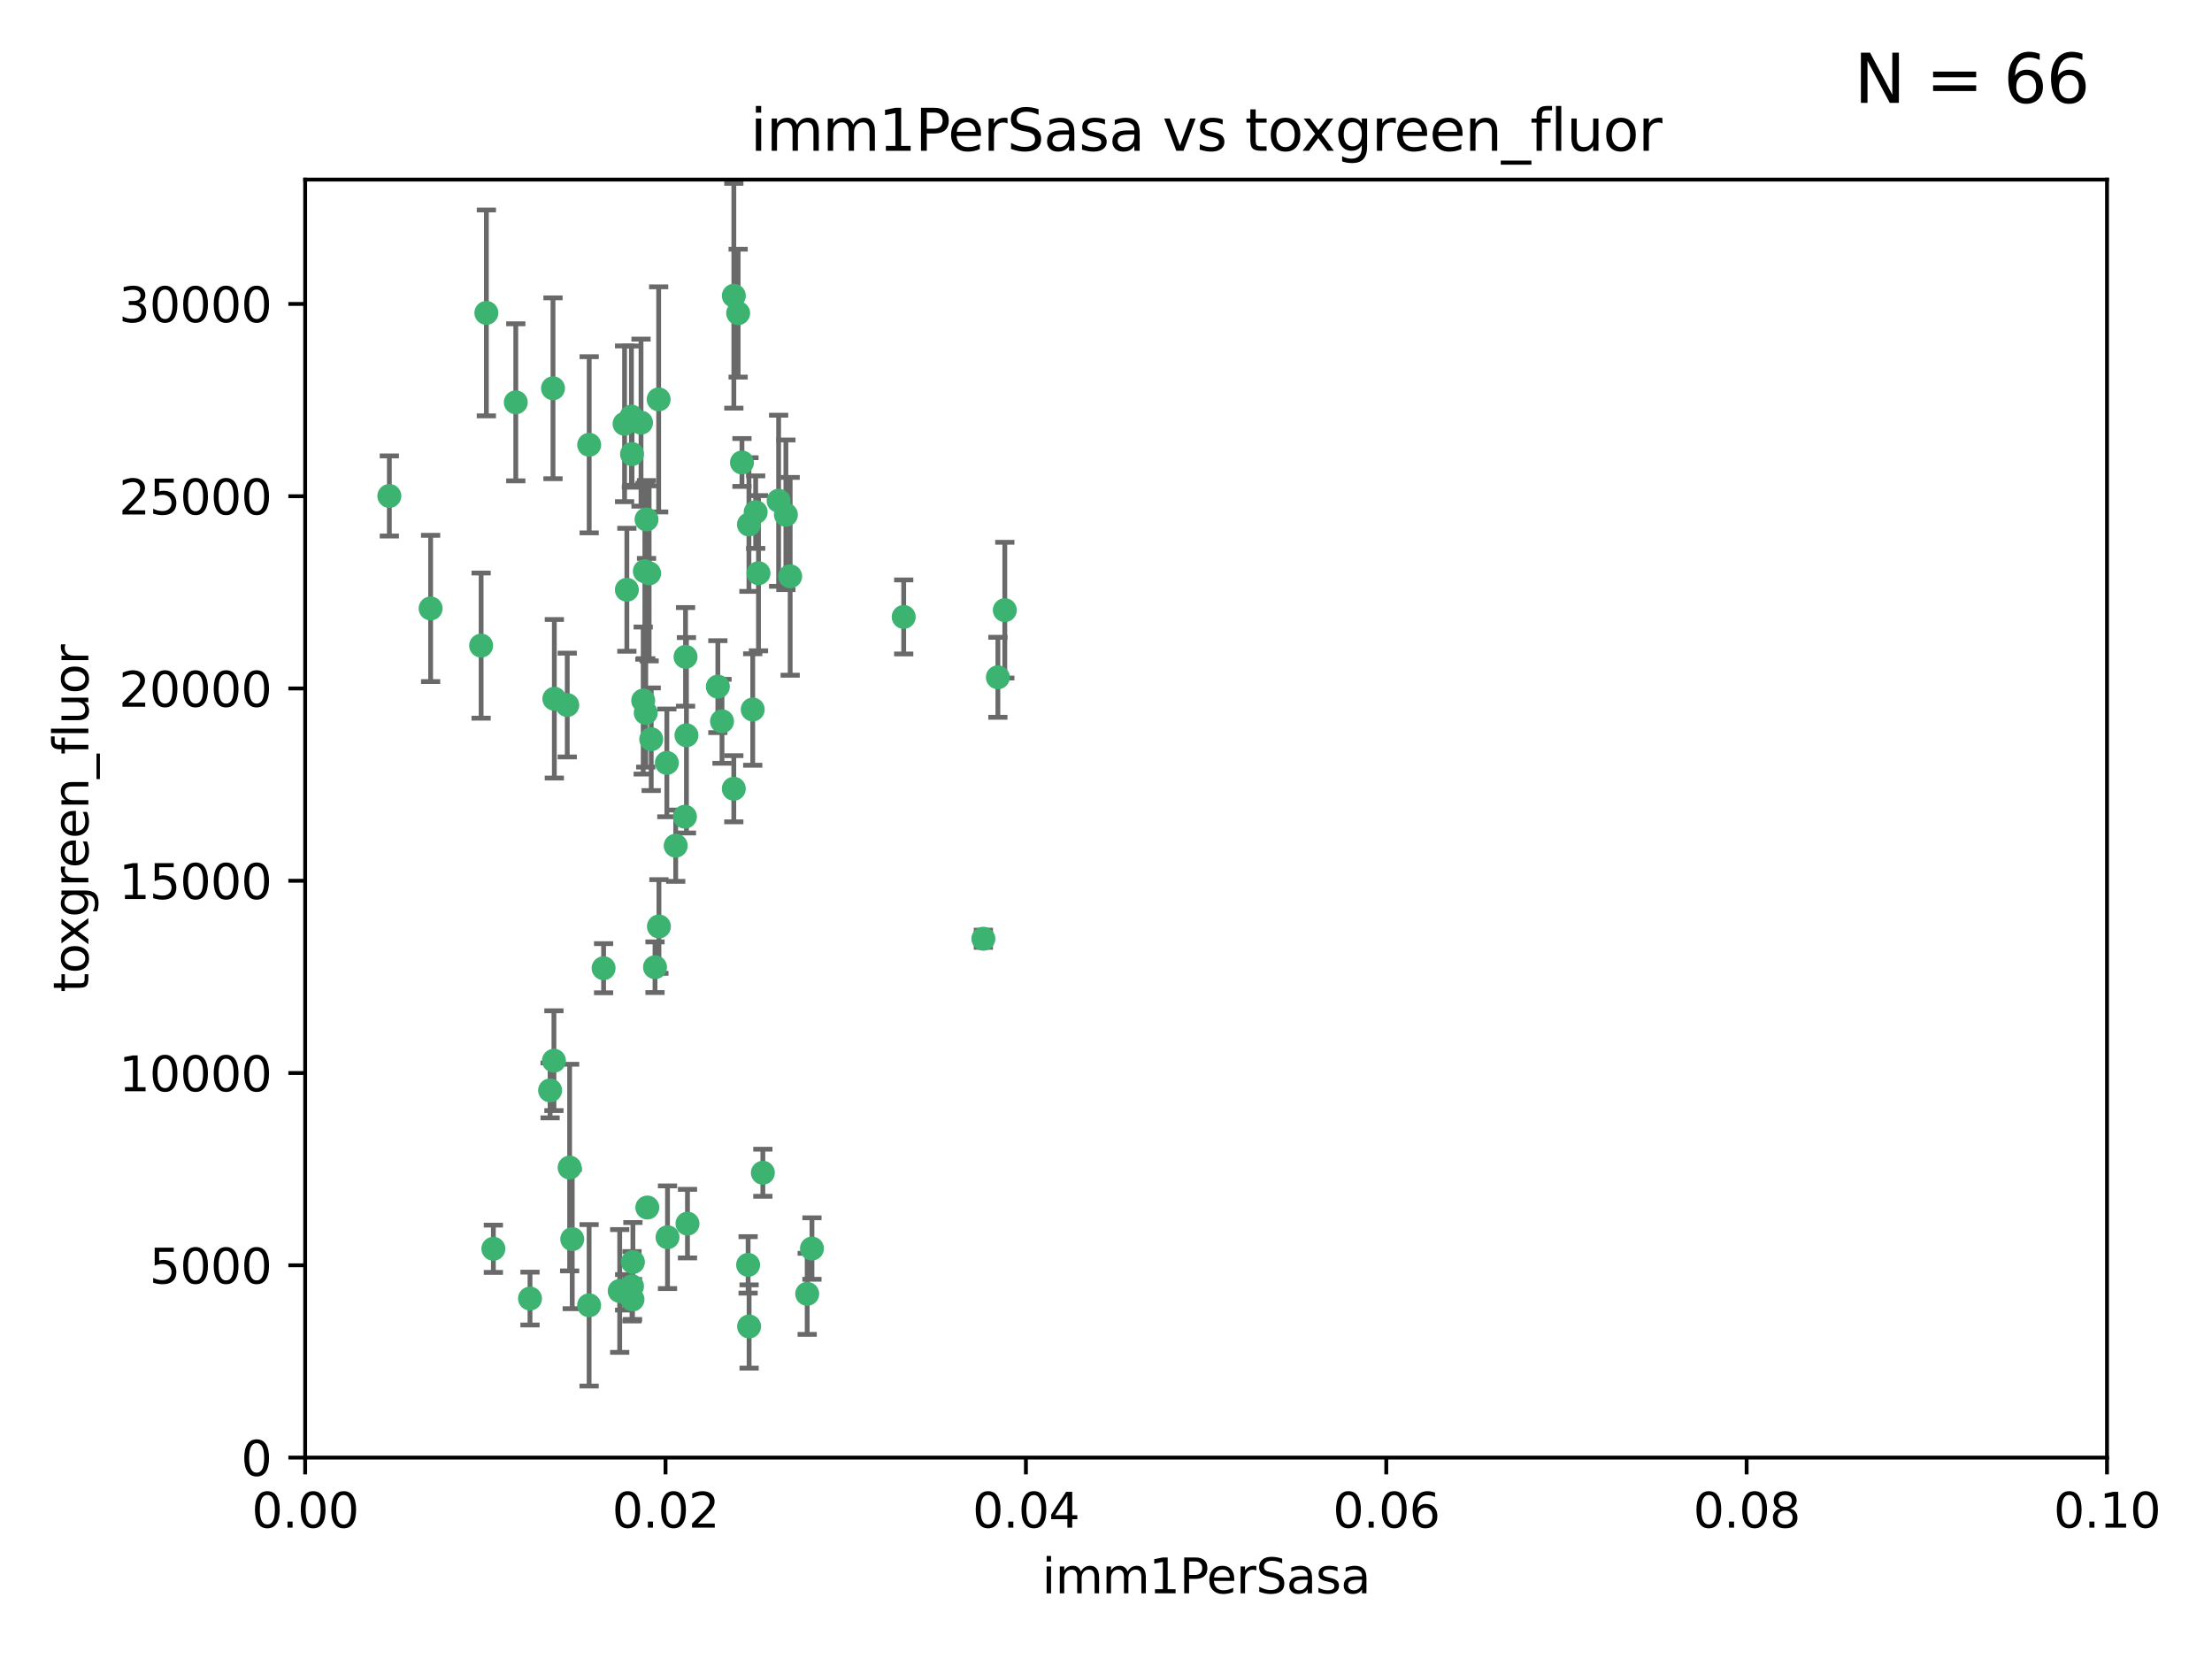 <?xml version="1.0" encoding="utf-8" standalone="no"?>
<!DOCTYPE svg PUBLIC "-//W3C//DTD SVG 1.1//EN"
  "http://www.w3.org/Graphics/SVG/1.1/DTD/svg11.dtd">
<svg xmlns:xlink="http://www.w3.org/1999/xlink" width="460.8pt" height="345.6pt" viewBox="0 0 460.8 345.6" xmlns="http://www.w3.org/2000/svg" version="1.1">
 <defs>
  <style type="text/css">*{stroke-linejoin: round; stroke-linecap: butt}</style>
 </defs>
 <g id="figure_1">
  <g id="patch_1">
   <path d="M 0 345.6 
L 460.8 345.6 
L 460.8 0 
L 0 0 
z
" style="fill: #ffffff"/>
  </g>
  <g id="axes_1">
   <g id="patch_2">
    <path d="M 63.571 303.64 
L 438.93 303.64 
L 438.93 37.411 
L 63.571 37.411 
z
" style="fill: #ffffff"/>
   </g>
   <g id="PathCollection_1">
    <defs>
     <path id="me42f353dbf" d="M 0 1.118 
C 0.297 1.118 0.581 1 0.791 0.791 
C 1 0.581 1.118 0.297 1.118 0 
C 1.118 -0.297 1 -0.581 0.791 -0.791 
C 0.581 -1 0.297 -1.118 0 -1.118 
C -0.297 -1.118 -0.581 -1 -0.791 -0.791 
C -1 -0.581 -1.118 -0.297 -1.118 0 
C -1.118 0.297 -1 0.581 -0.791 0.791 
C -0.581 1 -0.297 1.118 0 1.118 
z
" style="stroke: #3cb371"/>
    </defs>
    <g clip-path="url(#p053aa36b7b)">
     <use xlink:href="#me42f353dbf" x="81.107" y="103.319" style="fill: #3cb371; stroke: #3cb371"/>
     <use xlink:href="#me42f353dbf" x="101.319" y="65.184" style="fill: #3cb371; stroke: #3cb371"/>
     <use xlink:href="#me42f353dbf" x="100.227" y="134.491" style="fill: #3cb371; stroke: #3cb371"/>
     <use xlink:href="#me42f353dbf" x="89.706" y="126.749" style="fill: #3cb371; stroke: #3cb371"/>
     <use xlink:href="#me42f353dbf" x="156.017" y="109.268" style="fill: #3cb371; stroke: #3cb371"/>
     <use xlink:href="#me42f353dbf" x="137.211" y="83.201" style="fill: #3cb371; stroke: #3cb371"/>
     <use xlink:href="#me42f353dbf" x="169.147" y="260.094" style="fill: #3cb371; stroke: #3cb371"/>
     <use xlink:href="#me42f353dbf" x="107.447" y="83.811" style="fill: #3cb371; stroke: #3cb371"/>
     <use xlink:href="#me42f353dbf" x="130.11" y="88.286" style="fill: #3cb371; stroke: #3cb371"/>
     <use xlink:href="#me42f353dbf" x="149.54" y="143.039" style="fill: #3cb371; stroke: #3cb371"/>
     <use xlink:href="#me42f353dbf" x="130.587" y="122.859" style="fill: #3cb371; stroke: #3cb371"/>
     <use xlink:href="#me42f353dbf" x="164.607" y="120.054" style="fill: #3cb371; stroke: #3cb371"/>
     <use xlink:href="#me42f353dbf" x="134.683" y="108.214" style="fill: #3cb371; stroke: #3cb371"/>
     <use xlink:href="#me42f353dbf" x="162.201" y="104.315" style="fill: #3cb371; stroke: #3cb371"/>
     <use xlink:href="#me42f353dbf" x="152.872" y="61.614" style="fill: #3cb371; stroke: #3cb371"/>
     <use xlink:href="#me42f353dbf" x="133.991" y="145.935" style="fill: #3cb371; stroke: #3cb371"/>
     <use xlink:href="#me42f353dbf" x="133.537" y="88.045" style="fill: #3cb371; stroke: #3cb371"/>
     <use xlink:href="#me42f353dbf" x="115.202" y="80.887" style="fill: #3cb371; stroke: #3cb371"/>
     <use xlink:href="#me42f353dbf" x="135.226" y="119.44" style="fill: #3cb371; stroke: #3cb371"/>
     <use xlink:href="#me42f353dbf" x="131.665" y="94.593" style="fill: #3cb371; stroke: #3cb371"/>
     <use xlink:href="#me42f353dbf" x="157.418" y="106.684" style="fill: #3cb371; stroke: #3cb371"/>
     <use xlink:href="#me42f353dbf" x="125.739" y="201.695" style="fill: #3cb371; stroke: #3cb371"/>
     <use xlink:href="#me42f353dbf" x="131.536" y="86.787" style="fill: #3cb371; stroke: #3cb371"/>
     <use xlink:href="#me42f353dbf" x="102.779" y="260.14" style="fill: #3cb371; stroke: #3cb371"/>
     <use xlink:href="#me42f353dbf" x="150.409" y="150.259" style="fill: #3cb371; stroke: #3cb371"/>
     <use xlink:href="#me42f353dbf" x="118.666" y="243.228" style="fill: #3cb371; stroke: #3cb371"/>
     <use xlink:href="#me42f353dbf" x="154.563" y="96.341" style="fill: #3cb371; stroke: #3cb371"/>
     <use xlink:href="#me42f353dbf" x="158.007" y="119.409" style="fill: #3cb371; stroke: #3cb371"/>
     <use xlink:href="#me42f353dbf" x="153.769" y="65.233" style="fill: #3cb371; stroke: #3cb371"/>
     <use xlink:href="#me42f353dbf" x="118.169" y="146.874" style="fill: #3cb371; stroke: #3cb371"/>
     <use xlink:href="#me42f353dbf" x="136.451" y="201.487" style="fill: #3cb371; stroke: #3cb371"/>
     <use xlink:href="#me42f353dbf" x="143.216" y="254.906" style="fill: #3cb371; stroke: #3cb371"/>
     <use xlink:href="#me42f353dbf" x="142.811" y="136.835" style="fill: #3cb371; stroke: #3cb371"/>
     <use xlink:href="#me42f353dbf" x="163.716" y="107.234" style="fill: #3cb371; stroke: #3cb371"/>
     <use xlink:href="#me42f353dbf" x="138.918" y="158.921" style="fill: #3cb371; stroke: #3cb371"/>
     <use xlink:href="#me42f353dbf" x="130.121" y="269.209" style="fill: #3cb371; stroke: #3cb371"/>
     <use xlink:href="#me42f353dbf" x="207.877" y="141.091" style="fill: #3cb371; stroke: #3cb371"/>
     <use xlink:href="#me42f353dbf" x="209.321" y="127.107" style="fill: #3cb371; stroke: #3cb371"/>
     <use xlink:href="#me42f353dbf" x="134.851" y="251.547" style="fill: #3cb371; stroke: #3cb371"/>
     <use xlink:href="#me42f353dbf" x="119.208" y="258.133" style="fill: #3cb371; stroke: #3cb371"/>
     <use xlink:href="#me42f353dbf" x="155.845" y="263.497" style="fill: #3cb371; stroke: #3cb371"/>
     <use xlink:href="#me42f353dbf" x="140.762" y="176.169" style="fill: #3cb371; stroke: #3cb371"/>
     <use xlink:href="#me42f353dbf" x="152.865" y="164.309" style="fill: #3cb371; stroke: #3cb371"/>
     <use xlink:href="#me42f353dbf" x="114.597" y="227.152" style="fill: #3cb371; stroke: #3cb371"/>
     <use xlink:href="#me42f353dbf" x="137.267" y="193.002" style="fill: #3cb371; stroke: #3cb371"/>
     <use xlink:href="#me42f353dbf" x="110.41" y="270.514" style="fill: #3cb371; stroke: #3cb371"/>
     <use xlink:href="#me42f353dbf" x="131.656" y="267.951" style="fill: #3cb371; stroke: #3cb371"/>
     <use xlink:href="#me42f353dbf" x="131.847" y="262.903" style="fill: #3cb371; stroke: #3cb371"/>
     <use xlink:href="#me42f353dbf" x="188.259" y="128.518" style="fill: #3cb371; stroke: #3cb371"/>
     <use xlink:href="#me42f353dbf" x="131.762" y="270.703" style="fill: #3cb371; stroke: #3cb371"/>
     <use xlink:href="#me42f353dbf" x="134.52" y="148.507" style="fill: #3cb371; stroke: #3cb371"/>
     <use xlink:href="#me42f353dbf" x="142.999" y="153.171" style="fill: #3cb371; stroke: #3cb371"/>
     <use xlink:href="#me42f353dbf" x="204.855" y="195.558" style="fill: #3cb371; stroke: #3cb371"/>
     <use xlink:href="#me42f353dbf" x="156.053" y="276.333" style="fill: #3cb371; stroke: #3cb371"/>
     <use xlink:href="#me42f353dbf" x="156.807" y="147.801" style="fill: #3cb371; stroke: #3cb371"/>
     <use xlink:href="#me42f353dbf" x="142.68" y="170.133" style="fill: #3cb371; stroke: #3cb371"/>
     <use xlink:href="#me42f353dbf" x="122.722" y="271.92" style="fill: #3cb371; stroke: #3cb371"/>
     <use xlink:href="#me42f353dbf" x="115.394" y="220.964" style="fill: #3cb371; stroke: #3cb371"/>
     <use xlink:href="#me42f353dbf" x="129.096" y="268.93" style="fill: #3cb371; stroke: #3cb371"/>
     <use xlink:href="#me42f353dbf" x="115.48" y="145.567" style="fill: #3cb371; stroke: #3cb371"/>
     <use xlink:href="#me42f353dbf" x="122.738" y="92.655" style="fill: #3cb371; stroke: #3cb371"/>
     <use xlink:href="#me42f353dbf" x="134.334" y="119.004" style="fill: #3cb371; stroke: #3cb371"/>
     <use xlink:href="#me42f353dbf" x="139.056" y="257.738" style="fill: #3cb371; stroke: #3cb371"/>
     <use xlink:href="#me42f353dbf" x="158.917" y="244.305" style="fill: #3cb371; stroke: #3cb371"/>
     <use xlink:href="#me42f353dbf" x="168.152" y="269.529" style="fill: #3cb371; stroke: #3cb371"/>
     <use xlink:href="#me42f353dbf" x="135.66" y="153.996" style="fill: #3cb371; stroke: #3cb371"/>
    </g>
   </g>
   <g id="matplotlib.axis_1">
    <g id="xtick_1">
     <g id="line2d_1">
      <defs>
       <path id="m7ffdc7c00d" d="M 0 0 
L 0 3.5 
" style="stroke: #000000; stroke-width: 0.8"/>
      </defs>
      <g>
       <use xlink:href="#m7ffdc7c00d" x="63.571" y="303.64" style="stroke: #000000; stroke-width: 0.8"/>
      </g>
     </g>
     <g id="text_1">
      <!-- 0.00 -->
      <g transform="translate(52.438 318.238)scale(0.1 -0.1)">
       <defs>
        <path id="DejaVuSans-30" d="M 2034 4250 
Q 1547 4250 1301 3770 
Q 1056 3291 1056 2328 
Q 1056 1369 1301 889 
Q 1547 409 2034 409 
Q 2525 409 2770 889 
Q 3016 1369 3016 2328 
Q 3016 3291 2770 3770 
Q 2525 4250 2034 4250 
z
M 2034 4750 
Q 2819 4750 3233 4129 
Q 3647 3509 3647 2328 
Q 3647 1150 3233 529 
Q 2819 -91 2034 -91 
Q 1250 -91 836 529 
Q 422 1150 422 2328 
Q 422 3509 836 4129 
Q 1250 4750 2034 4750 
z
" transform="scale(0.016)"/>
        <path id="DejaVuSans-2e" d="M 684 794 
L 1344 794 
L 1344 0 
L 684 0 
L 684 794 
z
" transform="scale(0.016)"/>
       </defs>
       <use xlink:href="#DejaVuSans-30"/>
       <use xlink:href="#DejaVuSans-2e" x="63.623"/>
       <use xlink:href="#DejaVuSans-30" x="95.41"/>
       <use xlink:href="#DejaVuSans-30" x="159.033"/>
      </g>
     </g>
    </g>
    <g id="xtick_2">
     <g id="line2d_2">
      <g>
       <use xlink:href="#m7ffdc7c00d" x="138.643" y="303.64" style="stroke: #000000; stroke-width: 0.8"/>
      </g>
     </g>
     <g id="text_2">
      <!-- 0.02 -->
      <g transform="translate(127.51 318.238)scale(0.1 -0.1)">
       <defs>
        <path id="DejaVuSans-32" d="M 1228 531 
L 3431 531 
L 3431 0 
L 469 0 
L 469 531 
Q 828 903 1448 1529 
Q 2069 2156 2228 2338 
Q 2531 2678 2651 2914 
Q 2772 3150 2772 3378 
Q 2772 3750 2511 3984 
Q 2250 4219 1831 4219 
Q 1534 4219 1204 4116 
Q 875 4013 500 3803 
L 500 4441 
Q 881 4594 1212 4672 
Q 1544 4750 1819 4750 
Q 2544 4750 2975 4387 
Q 3406 4025 3406 3419 
Q 3406 3131 3298 2873 
Q 3191 2616 2906 2266 
Q 2828 2175 2409 1742 
Q 1991 1309 1228 531 
z
" transform="scale(0.016)"/>
       </defs>
       <use xlink:href="#DejaVuSans-30"/>
       <use xlink:href="#DejaVuSans-2e" x="63.623"/>
       <use xlink:href="#DejaVuSans-30" x="95.41"/>
       <use xlink:href="#DejaVuSans-32" x="159.033"/>
      </g>
     </g>
    </g>
    <g id="xtick_3">
     <g id="line2d_3">
      <g>
       <use xlink:href="#m7ffdc7c00d" x="213.715" y="303.64" style="stroke: #000000; stroke-width: 0.8"/>
      </g>
     </g>
     <g id="text_3">
      <!-- 0.04 -->
      <g transform="translate(202.582 318.238)scale(0.1 -0.1)">
       <defs>
        <path id="DejaVuSans-34" d="M 2419 4116 
L 825 1625 
L 2419 1625 
L 2419 4116 
z
M 2253 4666 
L 3047 4666 
L 3047 1625 
L 3713 1625 
L 3713 1100 
L 3047 1100 
L 3047 0 
L 2419 0 
L 2419 1100 
L 313 1100 
L 313 1709 
L 2253 4666 
z
" transform="scale(0.016)"/>
       </defs>
       <use xlink:href="#DejaVuSans-30"/>
       <use xlink:href="#DejaVuSans-2e" x="63.623"/>
       <use xlink:href="#DejaVuSans-30" x="95.41"/>
       <use xlink:href="#DejaVuSans-34" x="159.033"/>
      </g>
     </g>
    </g>
    <g id="xtick_4">
     <g id="line2d_4">
      <g>
       <use xlink:href="#m7ffdc7c00d" x="288.786" y="303.64" style="stroke: #000000; stroke-width: 0.8"/>
      </g>
     </g>
     <g id="text_4">
      <!-- 0.06 -->
      <g transform="translate(277.654 318.238)scale(0.1 -0.1)">
       <defs>
        <path id="DejaVuSans-36" d="M 2113 2584 
Q 1688 2584 1439 2293 
Q 1191 2003 1191 1497 
Q 1191 994 1439 701 
Q 1688 409 2113 409 
Q 2538 409 2786 701 
Q 3034 994 3034 1497 
Q 3034 2003 2786 2293 
Q 2538 2584 2113 2584 
z
M 3366 4563 
L 3366 3988 
Q 3128 4100 2886 4159 
Q 2644 4219 2406 4219 
Q 1781 4219 1451 3797 
Q 1122 3375 1075 2522 
Q 1259 2794 1537 2939 
Q 1816 3084 2150 3084 
Q 2853 3084 3261 2657 
Q 3669 2231 3669 1497 
Q 3669 778 3244 343 
Q 2819 -91 2113 -91 
Q 1303 -91 875 529 
Q 447 1150 447 2328 
Q 447 3434 972 4092 
Q 1497 4750 2381 4750 
Q 2619 4750 2861 4703 
Q 3103 4656 3366 4563 
z
" transform="scale(0.016)"/>
       </defs>
       <use xlink:href="#DejaVuSans-30"/>
       <use xlink:href="#DejaVuSans-2e" x="63.623"/>
       <use xlink:href="#DejaVuSans-30" x="95.41"/>
       <use xlink:href="#DejaVuSans-36" x="159.033"/>
      </g>
     </g>
    </g>
    <g id="xtick_5">
     <g id="line2d_5">
      <g>
       <use xlink:href="#m7ffdc7c00d" x="363.858" y="303.64" style="stroke: #000000; stroke-width: 0.8"/>
      </g>
     </g>
     <g id="text_5">
      <!-- 0.08 -->
      <g transform="translate(352.725 318.238)scale(0.1 -0.1)">
       <defs>
        <path id="DejaVuSans-38" d="M 2034 2216 
Q 1584 2216 1326 1975 
Q 1069 1734 1069 1313 
Q 1069 891 1326 650 
Q 1584 409 2034 409 
Q 2484 409 2743 651 
Q 3003 894 3003 1313 
Q 3003 1734 2745 1975 
Q 2488 2216 2034 2216 
z
M 1403 2484 
Q 997 2584 770 2862 
Q 544 3141 544 3541 
Q 544 4100 942 4425 
Q 1341 4750 2034 4750 
Q 2731 4750 3128 4425 
Q 3525 4100 3525 3541 
Q 3525 3141 3298 2862 
Q 3072 2584 2669 2484 
Q 3125 2378 3379 2068 
Q 3634 1759 3634 1313 
Q 3634 634 3220 271 
Q 2806 -91 2034 -91 
Q 1263 -91 848 271 
Q 434 634 434 1313 
Q 434 1759 690 2068 
Q 947 2378 1403 2484 
z
M 1172 3481 
Q 1172 3119 1398 2916 
Q 1625 2713 2034 2713 
Q 2441 2713 2670 2916 
Q 2900 3119 2900 3481 
Q 2900 3844 2670 4047 
Q 2441 4250 2034 4250 
Q 1625 4250 1398 4047 
Q 1172 3844 1172 3481 
z
" transform="scale(0.016)"/>
       </defs>
       <use xlink:href="#DejaVuSans-30"/>
       <use xlink:href="#DejaVuSans-2e" x="63.623"/>
       <use xlink:href="#DejaVuSans-30" x="95.41"/>
       <use xlink:href="#DejaVuSans-38" x="159.033"/>
      </g>
     </g>
    </g>
    <g id="xtick_6">
     <g id="line2d_6">
      <g>
       <use xlink:href="#m7ffdc7c00d" x="438.93" y="303.64" style="stroke: #000000; stroke-width: 0.8"/>
      </g>
     </g>
     <g id="text_6">
      <!-- 0.10 -->
      <g transform="translate(427.797 318.238)scale(0.1 -0.1)">
       <defs>
        <path id="DejaVuSans-31" d="M 794 531 
L 1825 531 
L 1825 4091 
L 703 3866 
L 703 4441 
L 1819 4666 
L 2450 4666 
L 2450 531 
L 3481 531 
L 3481 0 
L 794 0 
L 794 531 
z
" transform="scale(0.016)"/>
       </defs>
       <use xlink:href="#DejaVuSans-30"/>
       <use xlink:href="#DejaVuSans-2e" x="63.623"/>
       <use xlink:href="#DejaVuSans-31" x="95.41"/>
       <use xlink:href="#DejaVuSans-30" x="159.033"/>
      </g>
     </g>
    </g>
    <g id="text_7">
     <!-- imm1PerSasa -->
     <g transform="translate(217.067 331.917)scale(0.1 -0.1)">
      <defs>
       <path id="DejaVuSans-69" d="M 603 3500 
L 1178 3500 
L 1178 0 
L 603 0 
L 603 3500 
z
M 603 4863 
L 1178 4863 
L 1178 4134 
L 603 4134 
L 603 4863 
z
" transform="scale(0.016)"/>
       <path id="DejaVuSans-6d" d="M 3328 2828 
Q 3544 3216 3844 3400 
Q 4144 3584 4550 3584 
Q 5097 3584 5394 3201 
Q 5691 2819 5691 2113 
L 5691 0 
L 5113 0 
L 5113 2094 
Q 5113 2597 4934 2840 
Q 4756 3084 4391 3084 
Q 3944 3084 3684 2787 
Q 3425 2491 3425 1978 
L 3425 0 
L 2847 0 
L 2847 2094 
Q 2847 2600 2669 2842 
Q 2491 3084 2119 3084 
Q 1678 3084 1418 2786 
Q 1159 2488 1159 1978 
L 1159 0 
L 581 0 
L 581 3500 
L 1159 3500 
L 1159 2956 
Q 1356 3278 1631 3431 
Q 1906 3584 2284 3584 
Q 2666 3584 2933 3390 
Q 3200 3197 3328 2828 
z
" transform="scale(0.016)"/>
       <path id="DejaVuSans-50" d="M 1259 4147 
L 1259 2394 
L 2053 2394 
Q 2494 2394 2734 2622 
Q 2975 2850 2975 3272 
Q 2975 3691 2734 3919 
Q 2494 4147 2053 4147 
L 1259 4147 
z
M 628 4666 
L 2053 4666 
Q 2838 4666 3239 4311 
Q 3641 3956 3641 3272 
Q 3641 2581 3239 2228 
Q 2838 1875 2053 1875 
L 1259 1875 
L 1259 0 
L 628 0 
L 628 4666 
z
" transform="scale(0.016)"/>
       <path id="DejaVuSans-65" d="M 3597 1894 
L 3597 1613 
L 953 1613 
Q 991 1019 1311 708 
Q 1631 397 2203 397 
Q 2534 397 2845 478 
Q 3156 559 3463 722 
L 3463 178 
Q 3153 47 2828 -22 
Q 2503 -91 2169 -91 
Q 1331 -91 842 396 
Q 353 884 353 1716 
Q 353 2575 817 3079 
Q 1281 3584 2069 3584 
Q 2775 3584 3186 3129 
Q 3597 2675 3597 1894 
z
M 3022 2063 
Q 3016 2534 2758 2815 
Q 2500 3097 2075 3097 
Q 1594 3097 1305 2825 
Q 1016 2553 972 2059 
L 3022 2063 
z
" transform="scale(0.016)"/>
       <path id="DejaVuSans-72" d="M 2631 2963 
Q 2534 3019 2420 3045 
Q 2306 3072 2169 3072 
Q 1681 3072 1420 2755 
Q 1159 2438 1159 1844 
L 1159 0 
L 581 0 
L 581 3500 
L 1159 3500 
L 1159 2956 
Q 1341 3275 1631 3429 
Q 1922 3584 2338 3584 
Q 2397 3584 2469 3576 
Q 2541 3569 2628 3553 
L 2631 2963 
z
" transform="scale(0.016)"/>
       <path id="DejaVuSans-53" d="M 3425 4513 
L 3425 3897 
Q 3066 4069 2747 4153 
Q 2428 4238 2131 4238 
Q 1616 4238 1336 4038 
Q 1056 3838 1056 3469 
Q 1056 3159 1242 3001 
Q 1428 2844 1947 2747 
L 2328 2669 
Q 3034 2534 3370 2195 
Q 3706 1856 3706 1288 
Q 3706 609 3251 259 
Q 2797 -91 1919 -91 
Q 1588 -91 1214 -16 
Q 841 59 441 206 
L 441 856 
Q 825 641 1194 531 
Q 1563 422 1919 422 
Q 2459 422 2753 634 
Q 3047 847 3047 1241 
Q 3047 1584 2836 1778 
Q 2625 1972 2144 2069 
L 1759 2144 
Q 1053 2284 737 2584 
Q 422 2884 422 3419 
Q 422 4038 858 4394 
Q 1294 4750 2059 4750 
Q 2388 4750 2728 4690 
Q 3069 4631 3425 4513 
z
" transform="scale(0.016)"/>
       <path id="DejaVuSans-61" d="M 2194 1759 
Q 1497 1759 1228 1600 
Q 959 1441 959 1056 
Q 959 750 1161 570 
Q 1363 391 1709 391 
Q 2188 391 2477 730 
Q 2766 1069 2766 1631 
L 2766 1759 
L 2194 1759 
z
M 3341 1997 
L 3341 0 
L 2766 0 
L 2766 531 
Q 2569 213 2275 61 
Q 1981 -91 1556 -91 
Q 1019 -91 701 211 
Q 384 513 384 1019 
Q 384 1609 779 1909 
Q 1175 2209 1959 2209 
L 2766 2209 
L 2766 2266 
Q 2766 2663 2505 2880 
Q 2244 3097 1772 3097 
Q 1472 3097 1187 3025 
Q 903 2953 641 2809 
L 641 3341 
Q 956 3463 1253 3523 
Q 1550 3584 1831 3584 
Q 2591 3584 2966 3190 
Q 3341 2797 3341 1997 
z
" transform="scale(0.016)"/>
       <path id="DejaVuSans-73" d="M 2834 3397 
L 2834 2853 
Q 2591 2978 2328 3040 
Q 2066 3103 1784 3103 
Q 1356 3103 1142 2972 
Q 928 2841 928 2578 
Q 928 2378 1081 2264 
Q 1234 2150 1697 2047 
L 1894 2003 
Q 2506 1872 2764 1633 
Q 3022 1394 3022 966 
Q 3022 478 2636 193 
Q 2250 -91 1575 -91 
Q 1294 -91 989 -36 
Q 684 19 347 128 
L 347 722 
Q 666 556 975 473 
Q 1284 391 1588 391 
Q 1994 391 2212 530 
Q 2431 669 2431 922 
Q 2431 1156 2273 1281 
Q 2116 1406 1581 1522 
L 1381 1569 
Q 847 1681 609 1914 
Q 372 2147 372 2553 
Q 372 3047 722 3315 
Q 1072 3584 1716 3584 
Q 2034 3584 2315 3537 
Q 2597 3491 2834 3397 
z
" transform="scale(0.016)"/>
      </defs>
      <use xlink:href="#DejaVuSans-69"/>
      <use xlink:href="#DejaVuSans-6d" x="27.783"/>
      <use xlink:href="#DejaVuSans-6d" x="125.195"/>
      <use xlink:href="#DejaVuSans-31" x="222.607"/>
      <use xlink:href="#DejaVuSans-50" x="286.23"/>
      <use xlink:href="#DejaVuSans-65" x="342.908"/>
      <use xlink:href="#DejaVuSans-72" x="404.432"/>
      <use xlink:href="#DejaVuSans-53" x="445.545"/>
      <use xlink:href="#DejaVuSans-61" x="509.021"/>
      <use xlink:href="#DejaVuSans-73" x="570.301"/>
      <use xlink:href="#DejaVuSans-61" x="622.4"/>
     </g>
    </g>
   </g>
   <g id="matplotlib.axis_2">
    <g id="ytick_1">
     <g id="line2d_7">
      <defs>
       <path id="mafe68558a0" d="M 0 0 
L -3.5 0 
" style="stroke: #000000; stroke-width: 0.8"/>
      </defs>
      <g>
       <use xlink:href="#mafe68558a0" x="63.571" y="303.64" style="stroke: #000000; stroke-width: 0.8"/>
      </g>
     </g>
     <g id="text_8">
      <!-- 0 -->
      <g transform="translate(50.209 307.439)scale(0.1 -0.1)">
       <use xlink:href="#DejaVuSans-30"/>
      </g>
     </g>
    </g>
    <g id="ytick_2">
     <g id="line2d_8">
      <g>
       <use xlink:href="#mafe68558a0" x="63.571" y="263.586" style="stroke: #000000; stroke-width: 0.8"/>
      </g>
     </g>
     <g id="text_9">
      <!-- 5000 -->
      <g transform="translate(31.121 267.385)scale(0.1 -0.1)">
       <defs>
        <path id="DejaVuSans-35" d="M 691 4666 
L 3169 4666 
L 3169 4134 
L 1269 4134 
L 1269 2991 
Q 1406 3038 1543 3061 
Q 1681 3084 1819 3084 
Q 2600 3084 3056 2656 
Q 3513 2228 3513 1497 
Q 3513 744 3044 326 
Q 2575 -91 1722 -91 
Q 1428 -91 1123 -41 
Q 819 9 494 109 
L 494 744 
Q 775 591 1075 516 
Q 1375 441 1709 441 
Q 2250 441 2565 725 
Q 2881 1009 2881 1497 
Q 2881 1984 2565 2268 
Q 2250 2553 1709 2553 
Q 1456 2553 1204 2497 
Q 953 2441 691 2322 
L 691 4666 
z
" transform="scale(0.016)"/>
       </defs>
       <use xlink:href="#DejaVuSans-35"/>
       <use xlink:href="#DejaVuSans-30" x="63.623"/>
       <use xlink:href="#DejaVuSans-30" x="127.246"/>
       <use xlink:href="#DejaVuSans-30" x="190.869"/>
      </g>
     </g>
    </g>
    <g id="ytick_3">
     <g id="line2d_9">
      <g>
       <use xlink:href="#mafe68558a0" x="63.571" y="223.532" style="stroke: #000000; stroke-width: 0.8"/>
      </g>
     </g>
     <g id="text_10">
      <!-- 10000 -->
      <g transform="translate(24.759 227.331)scale(0.1 -0.1)">
       <use xlink:href="#DejaVuSans-31"/>
       <use xlink:href="#DejaVuSans-30" x="63.623"/>
       <use xlink:href="#DejaVuSans-30" x="127.246"/>
       <use xlink:href="#DejaVuSans-30" x="190.869"/>
       <use xlink:href="#DejaVuSans-30" x="254.492"/>
      </g>
     </g>
    </g>
    <g id="ytick_4">
     <g id="line2d_10">
      <g>
       <use xlink:href="#mafe68558a0" x="63.571" y="183.478" style="stroke: #000000; stroke-width: 0.8"/>
      </g>
     </g>
     <g id="text_11">
      <!-- 15000 -->
      <g transform="translate(24.759 187.278)scale(0.1 -0.1)">
       <use xlink:href="#DejaVuSans-31"/>
       <use xlink:href="#DejaVuSans-35" x="63.623"/>
       <use xlink:href="#DejaVuSans-30" x="127.246"/>
       <use xlink:href="#DejaVuSans-30" x="190.869"/>
       <use xlink:href="#DejaVuSans-30" x="254.492"/>
      </g>
     </g>
    </g>
    <g id="ytick_5">
     <g id="line2d_11">
      <g>
       <use xlink:href="#mafe68558a0" x="63.571" y="143.424" style="stroke: #000000; stroke-width: 0.8"/>
      </g>
     </g>
     <g id="text_12">
      <!-- 20000 -->
      <g transform="translate(24.759 147.224)scale(0.1 -0.1)">
       <use xlink:href="#DejaVuSans-32"/>
       <use xlink:href="#DejaVuSans-30" x="63.623"/>
       <use xlink:href="#DejaVuSans-30" x="127.246"/>
       <use xlink:href="#DejaVuSans-30" x="190.869"/>
       <use xlink:href="#DejaVuSans-30" x="254.492"/>
      </g>
     </g>
    </g>
    <g id="ytick_6">
     <g id="line2d_12">
      <g>
       <use xlink:href="#mafe68558a0" x="63.571" y="103.371" style="stroke: #000000; stroke-width: 0.8"/>
      </g>
     </g>
     <g id="text_13">
      <!-- 25000 -->
      <g transform="translate(24.759 107.17)scale(0.1 -0.1)">
       <use xlink:href="#DejaVuSans-32"/>
       <use xlink:href="#DejaVuSans-35" x="63.623"/>
       <use xlink:href="#DejaVuSans-30" x="127.246"/>
       <use xlink:href="#DejaVuSans-30" x="190.869"/>
       <use xlink:href="#DejaVuSans-30" x="254.492"/>
      </g>
     </g>
    </g>
    <g id="ytick_7">
     <g id="line2d_13">
      <g>
       <use xlink:href="#mafe68558a0" x="63.571" y="63.317" style="stroke: #000000; stroke-width: 0.8"/>
      </g>
     </g>
     <g id="text_14">
      <!-- 30000 -->
      <g transform="translate(24.759 67.116)scale(0.1 -0.1)">
       <defs>
        <path id="DejaVuSans-33" d="M 2597 2516 
Q 3050 2419 3304 2112 
Q 3559 1806 3559 1356 
Q 3559 666 3084 287 
Q 2609 -91 1734 -91 
Q 1441 -91 1130 -33 
Q 819 25 488 141 
L 488 750 
Q 750 597 1062 519 
Q 1375 441 1716 441 
Q 2309 441 2620 675 
Q 2931 909 2931 1356 
Q 2931 1769 2642 2001 
Q 2353 2234 1838 2234 
L 1294 2234 
L 1294 2753 
L 1863 2753 
Q 2328 2753 2575 2939 
Q 2822 3125 2822 3475 
Q 2822 3834 2567 4026 
Q 2313 4219 1838 4219 
Q 1578 4219 1281 4162 
Q 984 4106 628 3988 
L 628 4550 
Q 988 4650 1302 4700 
Q 1616 4750 1894 4750 
Q 2613 4750 3031 4423 
Q 3450 4097 3450 3541 
Q 3450 3153 3228 2886 
Q 3006 2619 2597 2516 
z
" transform="scale(0.016)"/>
       </defs>
       <use xlink:href="#DejaVuSans-33"/>
       <use xlink:href="#DejaVuSans-30" x="63.623"/>
       <use xlink:href="#DejaVuSans-30" x="127.246"/>
       <use xlink:href="#DejaVuSans-30" x="190.869"/>
       <use xlink:href="#DejaVuSans-30" x="254.492"/>
      </g>
     </g>
    </g>
    <g id="text_15">
     <!-- toxgreen_fluor -->
     <g transform="translate(18.401 206.72)rotate(-90)scale(0.1 -0.1)">
      <defs>
       <path id="DejaVuSans-74" d="M 1172 4494 
L 1172 3500 
L 2356 3500 
L 2356 3053 
L 1172 3053 
L 1172 1153 
Q 1172 725 1289 603 
Q 1406 481 1766 481 
L 2356 481 
L 2356 0 
L 1766 0 
Q 1100 0 847 248 
Q 594 497 594 1153 
L 594 3053 
L 172 3053 
L 172 3500 
L 594 3500 
L 594 4494 
L 1172 4494 
z
" transform="scale(0.016)"/>
       <path id="DejaVuSans-6f" d="M 1959 3097 
Q 1497 3097 1228 2736 
Q 959 2375 959 1747 
Q 959 1119 1226 758 
Q 1494 397 1959 397 
Q 2419 397 2687 759 
Q 2956 1122 2956 1747 
Q 2956 2369 2687 2733 
Q 2419 3097 1959 3097 
z
M 1959 3584 
Q 2709 3584 3137 3096 
Q 3566 2609 3566 1747 
Q 3566 888 3137 398 
Q 2709 -91 1959 -91 
Q 1206 -91 779 398 
Q 353 888 353 1747 
Q 353 2609 779 3096 
Q 1206 3584 1959 3584 
z
" transform="scale(0.016)"/>
       <path id="DejaVuSans-78" d="M 3513 3500 
L 2247 1797 
L 3578 0 
L 2900 0 
L 1881 1375 
L 863 0 
L 184 0 
L 1544 1831 
L 300 3500 
L 978 3500 
L 1906 2253 
L 2834 3500 
L 3513 3500 
z
" transform="scale(0.016)"/>
       <path id="DejaVuSans-67" d="M 2906 1791 
Q 2906 2416 2648 2759 
Q 2391 3103 1925 3103 
Q 1463 3103 1205 2759 
Q 947 2416 947 1791 
Q 947 1169 1205 825 
Q 1463 481 1925 481 
Q 2391 481 2648 825 
Q 2906 1169 2906 1791 
z
M 3481 434 
Q 3481 -459 3084 -895 
Q 2688 -1331 1869 -1331 
Q 1566 -1331 1297 -1286 
Q 1028 -1241 775 -1147 
L 775 -588 
Q 1028 -725 1275 -790 
Q 1522 -856 1778 -856 
Q 2344 -856 2625 -561 
Q 2906 -266 2906 331 
L 2906 616 
Q 2728 306 2450 153 
Q 2172 0 1784 0 
Q 1141 0 747 490 
Q 353 981 353 1791 
Q 353 2603 747 3093 
Q 1141 3584 1784 3584 
Q 2172 3584 2450 3431 
Q 2728 3278 2906 2969 
L 2906 3500 
L 3481 3500 
L 3481 434 
z
" transform="scale(0.016)"/>
       <path id="DejaVuSans-6e" d="M 3513 2113 
L 3513 0 
L 2938 0 
L 2938 2094 
Q 2938 2591 2744 2837 
Q 2550 3084 2163 3084 
Q 1697 3084 1428 2787 
Q 1159 2491 1159 1978 
L 1159 0 
L 581 0 
L 581 3500 
L 1159 3500 
L 1159 2956 
Q 1366 3272 1645 3428 
Q 1925 3584 2291 3584 
Q 2894 3584 3203 3211 
Q 3513 2838 3513 2113 
z
" transform="scale(0.016)"/>
       <path id="DejaVuSans-5f" d="M 3263 -1063 
L 3263 -1509 
L -63 -1509 
L -63 -1063 
L 3263 -1063 
z
" transform="scale(0.016)"/>
       <path id="DejaVuSans-66" d="M 2375 4863 
L 2375 4384 
L 1825 4384 
Q 1516 4384 1395 4259 
Q 1275 4134 1275 3809 
L 1275 3500 
L 2222 3500 
L 2222 3053 
L 1275 3053 
L 1275 0 
L 697 0 
L 697 3053 
L 147 3053 
L 147 3500 
L 697 3500 
L 697 3744 
Q 697 4328 969 4595 
Q 1241 4863 1831 4863 
L 2375 4863 
z
" transform="scale(0.016)"/>
       <path id="DejaVuSans-6c" d="M 603 4863 
L 1178 4863 
L 1178 0 
L 603 0 
L 603 4863 
z
" transform="scale(0.016)"/>
       <path id="DejaVuSans-75" d="M 544 1381 
L 544 3500 
L 1119 3500 
L 1119 1403 
Q 1119 906 1312 657 
Q 1506 409 1894 409 
Q 2359 409 2629 706 
Q 2900 1003 2900 1516 
L 2900 3500 
L 3475 3500 
L 3475 0 
L 2900 0 
L 2900 538 
Q 2691 219 2414 64 
Q 2138 -91 1772 -91 
Q 1169 -91 856 284 
Q 544 659 544 1381 
z
M 1991 3584 
L 1991 3584 
z
" transform="scale(0.016)"/>
      </defs>
      <use xlink:href="#DejaVuSans-74"/>
      <use xlink:href="#DejaVuSans-6f" x="39.209"/>
      <use xlink:href="#DejaVuSans-78" x="97.266"/>
      <use xlink:href="#DejaVuSans-67" x="156.445"/>
      <use xlink:href="#DejaVuSans-72" x="219.922"/>
      <use xlink:href="#DejaVuSans-65" x="258.785"/>
      <use xlink:href="#DejaVuSans-65" x="320.309"/>
      <use xlink:href="#DejaVuSans-6e" x="381.832"/>
      <use xlink:href="#DejaVuSans-5f" x="445.211"/>
      <use xlink:href="#DejaVuSans-66" x="495.211"/>
      <use xlink:href="#DejaVuSans-6c" x="530.416"/>
      <use xlink:href="#DejaVuSans-75" x="558.199"/>
      <use xlink:href="#DejaVuSans-6f" x="621.578"/>
      <use xlink:href="#DejaVuSans-72" x="682.76"/>
     </g>
    </g>
   </g>
   <g id="LineCollection_1">
    <path d="M 81.107 111.662 
L 81.107 94.976 
" clip-path="url(#p053aa36b7b)" style="fill: none; stroke: #696969"/>
    <path d="M 101.319 86.629 
L 101.319 43.739 
" clip-path="url(#p053aa36b7b)" style="fill: none; stroke: #696969"/>
    <path d="M 100.227 149.606 
L 100.227 119.375 
" clip-path="url(#p053aa36b7b)" style="fill: none; stroke: #696969"/>
    <path d="M 89.706 141.983 
L 89.706 111.515 
" clip-path="url(#p053aa36b7b)" style="fill: none; stroke: #696969"/>
    <path d="M 156.017 123.191 
L 156.017 95.346 
" clip-path="url(#p053aa36b7b)" style="fill: none; stroke: #696969"/>
    <path d="M 137.211 106.648 
L 137.211 59.753 
" clip-path="url(#p053aa36b7b)" style="fill: none; stroke: #696969"/>
    <path d="M 169.147 266.497 
L 169.147 253.692 
" clip-path="url(#p053aa36b7b)" style="fill: none; stroke: #696969"/>
    <path d="M 107.447 100.173 
L 107.447 67.45 
" clip-path="url(#p053aa36b7b)" style="fill: none; stroke: #696969"/>
    <path d="M 130.11 104.51 
L 130.11 72.063 
" clip-path="url(#p053aa36b7b)" style="fill: none; stroke: #696969"/>
    <path d="M 149.54 152.61 
L 149.54 133.468 
" clip-path="url(#p053aa36b7b)" style="fill: none; stroke: #696969"/>
    <path d="M 130.587 135.667 
L 130.587 110.051 
" clip-path="url(#p053aa36b7b)" style="fill: none; stroke: #696969"/>
    <path d="M 164.607 140.659 
L 164.607 99.45 
" clip-path="url(#p053aa36b7b)" style="fill: none; stroke: #696969"/>
    <path d="M 134.683 116.326 
L 134.683 100.101 
" clip-path="url(#p053aa36b7b)" style="fill: none; stroke: #696969"/>
    <path d="M 162.201 122.133 
L 162.201 86.497 
" clip-path="url(#p053aa36b7b)" style="fill: none; stroke: #696969"/>
    <path d="M 152.872 85.029 
L 152.872 38.199 
" clip-path="url(#p053aa36b7b)" style="fill: none; stroke: #696969"/>
    <path d="M 133.991 161.248 
L 133.991 130.622 
" clip-path="url(#p053aa36b7b)" style="fill: none; stroke: #696969"/>
    <path d="M 133.537 105.444 
L 133.537 70.646 
" clip-path="url(#p053aa36b7b)" style="fill: none; stroke: #696969"/>
    <path d="M 115.202 99.727 
L 115.202 62.047 
" clip-path="url(#p053aa36b7b)" style="fill: none; stroke: #696969"/>
    <path d="M 135.226 137.675 
L 135.226 101.206 
" clip-path="url(#p053aa36b7b)" style="fill: none; stroke: #696969"/>
    <path d="M 131.665 101.108 
L 131.665 88.078 
" clip-path="url(#p053aa36b7b)" style="fill: none; stroke: #696969"/>
    <path d="M 157.418 114.235 
L 157.418 99.134 
" clip-path="url(#p053aa36b7b)" style="fill: none; stroke: #696969"/>
    <path d="M 125.739 206.809 
L 125.739 196.58 
" clip-path="url(#p053aa36b7b)" style="fill: none; stroke: #696969"/>
    <path d="M 131.536 101.495 
L 131.536 72.08 
" clip-path="url(#p053aa36b7b)" style="fill: none; stroke: #696969"/>
    <path d="M 102.779 265.065 
L 102.779 255.214 
" clip-path="url(#p053aa36b7b)" style="fill: none; stroke: #696969"/>
    <path d="M 150.409 159.003 
L 150.409 141.514 
" clip-path="url(#p053aa36b7b)" style="fill: none; stroke: #696969"/>
    <path d="M 118.666 264.748 
L 118.666 221.708 
" clip-path="url(#p053aa36b7b)" style="fill: none; stroke: #696969"/>
    <path d="M 154.563 101.329 
L 154.563 91.353 
" clip-path="url(#p053aa36b7b)" style="fill: none; stroke: #696969"/>
    <path d="M 158.007 135.574 
L 158.007 103.243 
" clip-path="url(#p053aa36b7b)" style="fill: none; stroke: #696969"/>
    <path d="M 153.769 78.556 
L 153.769 51.911 
" clip-path="url(#p053aa36b7b)" style="fill: none; stroke: #696969"/>
    <path d="M 118.169 157.684 
L 118.169 136.065 
" clip-path="url(#p053aa36b7b)" style="fill: none; stroke: #696969"/>
    <path d="M 136.451 206.761 
L 136.451 196.213 
" clip-path="url(#p053aa36b7b)" style="fill: none; stroke: #696969"/>
    <path d="M 143.216 262.048 
L 143.216 247.764 
" clip-path="url(#p053aa36b7b)" style="fill: none; stroke: #696969"/>
    <path d="M 142.811 147.104 
L 142.811 126.566 
" clip-path="url(#p053aa36b7b)" style="fill: none; stroke: #696969"/>
    <path d="M 163.716 122.819 
L 163.716 91.649 
" clip-path="url(#p053aa36b7b)" style="fill: none; stroke: #696969"/>
    <path d="M 138.918 170.147 
L 138.918 147.694 
" clip-path="url(#p053aa36b7b)" style="fill: none; stroke: #696969"/>
    <path d="M 130.121 272.908 
L 130.121 265.511 
" clip-path="url(#p053aa36b7b)" style="fill: none; stroke: #696969"/>
    <path d="M 207.877 149.421 
L 207.877 132.76 
" clip-path="url(#p053aa36b7b)" style="fill: none; stroke: #696969"/>
    <path d="M 209.321 141.248 
L 209.321 112.967 
" clip-path="url(#p053aa36b7b)" style="fill: none; stroke: #696969"/>
    <path d="M 134.851 252.228 
L 134.851 250.867 
" clip-path="url(#p053aa36b7b)" style="fill: none; stroke: #696969"/>
    <path d="M 119.208 272.621 
L 119.208 243.644 
" clip-path="url(#p053aa36b7b)" style="fill: none; stroke: #696969"/>
    <path d="M 155.845 269.377 
L 155.845 257.616 
" clip-path="url(#p053aa36b7b)" style="fill: none; stroke: #696969"/>
    <path d="M 140.762 183.597 
L 140.762 168.741 
" clip-path="url(#p053aa36b7b)" style="fill: none; stroke: #696969"/>
    <path d="M 152.865 171.2 
L 152.865 157.418 
" clip-path="url(#p053aa36b7b)" style="fill: none; stroke: #696969"/>
    <path d="M 114.597 232.87 
L 114.597 221.434 
" clip-path="url(#p053aa36b7b)" style="fill: none; stroke: #696969"/>
    <path d="M 137.267 202.754 
L 137.267 183.249 
" clip-path="url(#p053aa36b7b)" style="fill: none; stroke: #696969"/>
    <path d="M 110.41 276.02 
L 110.41 265.008 
" clip-path="url(#p053aa36b7b)" style="fill: none; stroke: #696969"/>
    <path d="M 131.656 275.179 
L 131.656 260.723 
" clip-path="url(#p053aa36b7b)" style="fill: none; stroke: #696969"/>
    <path d="M 131.847 271.133 
L 131.847 254.673 
" clip-path="url(#p053aa36b7b)" style="fill: none; stroke: #696969"/>
    <path d="M 188.259 136.228 
L 188.259 120.808 
" clip-path="url(#p053aa36b7b)" style="fill: none; stroke: #696969"/>
    <path d="M 131.762 274.871 
L 131.762 266.536 
" clip-path="url(#p053aa36b7b)" style="fill: none; stroke: #696969"/>
    <path d="M 134.52 159.798 
L 134.52 137.216 
" clip-path="url(#p053aa36b7b)" style="fill: none; stroke: #696969"/>
    <path d="M 142.999 173.526 
L 142.999 132.815 
" clip-path="url(#p053aa36b7b)" style="fill: none; stroke: #696969"/>
    <path d="M 204.855 197.349 
L 204.855 193.767 
" clip-path="url(#p053aa36b7b)" style="fill: none; stroke: #696969"/>
    <path d="M 156.053 285.006 
L 156.053 267.659 
" clip-path="url(#p053aa36b7b)" style="fill: none; stroke: #696969"/>
    <path d="M 156.807 159.413 
L 156.807 136.19 
" clip-path="url(#p053aa36b7b)" style="fill: none; stroke: #696969"/>
    <path d="M 142.68 170.88 
L 142.68 169.387 
" clip-path="url(#p053aa36b7b)" style="fill: none; stroke: #696969"/>
    <path d="M 122.722 288.737 
L 122.722 255.103 
" clip-path="url(#p053aa36b7b)" style="fill: none; stroke: #696969"/>
    <path d="M 115.394 231.359 
L 115.394 210.569 
" clip-path="url(#p053aa36b7b)" style="fill: none; stroke: #696969"/>
    <path d="M 129.096 281.718 
L 129.096 256.142 
" clip-path="url(#p053aa36b7b)" style="fill: none; stroke: #696969"/>
    <path d="M 115.48 162.081 
L 115.48 129.053 
" clip-path="url(#p053aa36b7b)" style="fill: none; stroke: #696969"/>
    <path d="M 122.738 111.003 
L 122.738 74.306 
" clip-path="url(#p053aa36b7b)" style="fill: none; stroke: #696969"/>
    <path d="M 134.334 137.321 
L 134.334 100.688 
" clip-path="url(#p053aa36b7b)" style="fill: none; stroke: #696969"/>
    <path d="M 139.056 268.432 
L 139.056 247.045 
" clip-path="url(#p053aa36b7b)" style="fill: none; stroke: #696969"/>
    <path d="M 158.917 249.207 
L 158.917 239.402 
" clip-path="url(#p053aa36b7b)" style="fill: none; stroke: #696969"/>
    <path d="M 168.152 277.972 
L 168.152 261.086 
" clip-path="url(#p053aa36b7b)" style="fill: none; stroke: #696969"/>
    <path d="M 135.66 164.686 
L 135.66 143.305 
" clip-path="url(#p053aa36b7b)" style="fill: none; stroke: #696969"/>
   </g>
   <g id="line2d_14">
    <defs>
     <path id="m6476daafdf" d="M 2 0 
L -2 -0 
" style="stroke: #696969"/>
    </defs>
    <g clip-path="url(#p053aa36b7b)">
     <use xlink:href="#m6476daafdf" x="81.107" y="111.662" style="fill: #696969; stroke: #696969"/>
     <use xlink:href="#m6476daafdf" x="101.319" y="86.629" style="fill: #696969; stroke: #696969"/>
     <use xlink:href="#m6476daafdf" x="100.227" y="149.606" style="fill: #696969; stroke: #696969"/>
     <use xlink:href="#m6476daafdf" x="89.706" y="141.983" style="fill: #696969; stroke: #696969"/>
     <use xlink:href="#m6476daafdf" x="156.017" y="123.191" style="fill: #696969; stroke: #696969"/>
     <use xlink:href="#m6476daafdf" x="137.211" y="106.648" style="fill: #696969; stroke: #696969"/>
     <use xlink:href="#m6476daafdf" x="169.147" y="266.497" style="fill: #696969; stroke: #696969"/>
     <use xlink:href="#m6476daafdf" x="107.447" y="100.173" style="fill: #696969; stroke: #696969"/>
     <use xlink:href="#m6476daafdf" x="130.11" y="104.51" style="fill: #696969; stroke: #696969"/>
     <use xlink:href="#m6476daafdf" x="149.54" y="152.61" style="fill: #696969; stroke: #696969"/>
     <use xlink:href="#m6476daafdf" x="130.587" y="135.667" style="fill: #696969; stroke: #696969"/>
     <use xlink:href="#m6476daafdf" x="164.607" y="140.659" style="fill: #696969; stroke: #696969"/>
     <use xlink:href="#m6476daafdf" x="134.683" y="116.326" style="fill: #696969; stroke: #696969"/>
     <use xlink:href="#m6476daafdf" x="162.201" y="122.133" style="fill: #696969; stroke: #696969"/>
     <use xlink:href="#m6476daafdf" x="152.872" y="85.029" style="fill: #696969; stroke: #696969"/>
     <use xlink:href="#m6476daafdf" x="133.991" y="161.248" style="fill: #696969; stroke: #696969"/>
     <use xlink:href="#m6476daafdf" x="133.537" y="105.444" style="fill: #696969; stroke: #696969"/>
     <use xlink:href="#m6476daafdf" x="115.202" y="99.727" style="fill: #696969; stroke: #696969"/>
     <use xlink:href="#m6476daafdf" x="135.226" y="137.675" style="fill: #696969; stroke: #696969"/>
     <use xlink:href="#m6476daafdf" x="131.665" y="101.108" style="fill: #696969; stroke: #696969"/>
     <use xlink:href="#m6476daafdf" x="157.418" y="114.235" style="fill: #696969; stroke: #696969"/>
     <use xlink:href="#m6476daafdf" x="125.739" y="206.809" style="fill: #696969; stroke: #696969"/>
     <use xlink:href="#m6476daafdf" x="131.536" y="101.495" style="fill: #696969; stroke: #696969"/>
     <use xlink:href="#m6476daafdf" x="102.779" y="265.065" style="fill: #696969; stroke: #696969"/>
     <use xlink:href="#m6476daafdf" x="150.409" y="159.003" style="fill: #696969; stroke: #696969"/>
     <use xlink:href="#m6476daafdf" x="118.666" y="264.748" style="fill: #696969; stroke: #696969"/>
     <use xlink:href="#m6476daafdf" x="154.563" y="101.329" style="fill: #696969; stroke: #696969"/>
     <use xlink:href="#m6476daafdf" x="158.007" y="135.574" style="fill: #696969; stroke: #696969"/>
     <use xlink:href="#m6476daafdf" x="153.769" y="78.556" style="fill: #696969; stroke: #696969"/>
     <use xlink:href="#m6476daafdf" x="118.169" y="157.684" style="fill: #696969; stroke: #696969"/>
     <use xlink:href="#m6476daafdf" x="136.451" y="206.761" style="fill: #696969; stroke: #696969"/>
     <use xlink:href="#m6476daafdf" x="143.216" y="262.048" style="fill: #696969; stroke: #696969"/>
     <use xlink:href="#m6476daafdf" x="142.811" y="147.104" style="fill: #696969; stroke: #696969"/>
     <use xlink:href="#m6476daafdf" x="163.716" y="122.819" style="fill: #696969; stroke: #696969"/>
     <use xlink:href="#m6476daafdf" x="138.918" y="170.147" style="fill: #696969; stroke: #696969"/>
     <use xlink:href="#m6476daafdf" x="130.121" y="272.908" style="fill: #696969; stroke: #696969"/>
     <use xlink:href="#m6476daafdf" x="207.877" y="149.421" style="fill: #696969; stroke: #696969"/>
     <use xlink:href="#m6476daafdf" x="209.321" y="141.248" style="fill: #696969; stroke: #696969"/>
     <use xlink:href="#m6476daafdf" x="134.851" y="252.228" style="fill: #696969; stroke: #696969"/>
     <use xlink:href="#m6476daafdf" x="119.208" y="272.621" style="fill: #696969; stroke: #696969"/>
     <use xlink:href="#m6476daafdf" x="155.845" y="269.377" style="fill: #696969; stroke: #696969"/>
     <use xlink:href="#m6476daafdf" x="140.762" y="183.597" style="fill: #696969; stroke: #696969"/>
     <use xlink:href="#m6476daafdf" x="152.865" y="171.2" style="fill: #696969; stroke: #696969"/>
     <use xlink:href="#m6476daafdf" x="114.597" y="232.87" style="fill: #696969; stroke: #696969"/>
     <use xlink:href="#m6476daafdf" x="137.267" y="202.754" style="fill: #696969; stroke: #696969"/>
     <use xlink:href="#m6476daafdf" x="110.41" y="276.02" style="fill: #696969; stroke: #696969"/>
     <use xlink:href="#m6476daafdf" x="131.656" y="275.179" style="fill: #696969; stroke: #696969"/>
     <use xlink:href="#m6476daafdf" x="131.847" y="271.133" style="fill: #696969; stroke: #696969"/>
     <use xlink:href="#m6476daafdf" x="188.259" y="136.228" style="fill: #696969; stroke: #696969"/>
     <use xlink:href="#m6476daafdf" x="131.762" y="274.871" style="fill: #696969; stroke: #696969"/>
     <use xlink:href="#m6476daafdf" x="134.52" y="159.798" style="fill: #696969; stroke: #696969"/>
     <use xlink:href="#m6476daafdf" x="142.999" y="173.526" style="fill: #696969; stroke: #696969"/>
     <use xlink:href="#m6476daafdf" x="204.855" y="197.349" style="fill: #696969; stroke: #696969"/>
     <use xlink:href="#m6476daafdf" x="156.053" y="285.006" style="fill: #696969; stroke: #696969"/>
     <use xlink:href="#m6476daafdf" x="156.807" y="159.413" style="fill: #696969; stroke: #696969"/>
     <use xlink:href="#m6476daafdf" x="142.68" y="170.88" style="fill: #696969; stroke: #696969"/>
     <use xlink:href="#m6476daafdf" x="122.722" y="288.737" style="fill: #696969; stroke: #696969"/>
     <use xlink:href="#m6476daafdf" x="115.394" y="231.359" style="fill: #696969; stroke: #696969"/>
     <use xlink:href="#m6476daafdf" x="129.096" y="281.718" style="fill: #696969; stroke: #696969"/>
     <use xlink:href="#m6476daafdf" x="115.48" y="162.081" style="fill: #696969; stroke: #696969"/>
     <use xlink:href="#m6476daafdf" x="122.738" y="111.003" style="fill: #696969; stroke: #696969"/>
     <use xlink:href="#m6476daafdf" x="134.334" y="137.321" style="fill: #696969; stroke: #696969"/>
     <use xlink:href="#m6476daafdf" x="139.056" y="268.432" style="fill: #696969; stroke: #696969"/>
     <use xlink:href="#m6476daafdf" x="158.917" y="249.207" style="fill: #696969; stroke: #696969"/>
     <use xlink:href="#m6476daafdf" x="168.152" y="277.972" style="fill: #696969; stroke: #696969"/>
     <use xlink:href="#m6476daafdf" x="135.66" y="164.686" style="fill: #696969; stroke: #696969"/>
    </g>
   </g>
   <g id="line2d_15">
    <g clip-path="url(#p053aa36b7b)">
     <use xlink:href="#m6476daafdf" x="81.107" y="94.976" style="fill: #696969; stroke: #696969"/>
     <use xlink:href="#m6476daafdf" x="101.319" y="43.739" style="fill: #696969; stroke: #696969"/>
     <use xlink:href="#m6476daafdf" x="100.227" y="119.375" style="fill: #696969; stroke: #696969"/>
     <use xlink:href="#m6476daafdf" x="89.706" y="111.515" style="fill: #696969; stroke: #696969"/>
     <use xlink:href="#m6476daafdf" x="156.017" y="95.346" style="fill: #696969; stroke: #696969"/>
     <use xlink:href="#m6476daafdf" x="137.211" y="59.753" style="fill: #696969; stroke: #696969"/>
     <use xlink:href="#m6476daafdf" x="169.147" y="253.692" style="fill: #696969; stroke: #696969"/>
     <use xlink:href="#m6476daafdf" x="107.447" y="67.45" style="fill: #696969; stroke: #696969"/>
     <use xlink:href="#m6476daafdf" x="130.11" y="72.063" style="fill: #696969; stroke: #696969"/>
     <use xlink:href="#m6476daafdf" x="149.54" y="133.468" style="fill: #696969; stroke: #696969"/>
     <use xlink:href="#m6476daafdf" x="130.587" y="110.051" style="fill: #696969; stroke: #696969"/>
     <use xlink:href="#m6476daafdf" x="164.607" y="99.45" style="fill: #696969; stroke: #696969"/>
     <use xlink:href="#m6476daafdf" x="134.683" y="100.101" style="fill: #696969; stroke: #696969"/>
     <use xlink:href="#m6476daafdf" x="162.201" y="86.497" style="fill: #696969; stroke: #696969"/>
     <use xlink:href="#m6476daafdf" x="152.872" y="38.199" style="fill: #696969; stroke: #696969"/>
     <use xlink:href="#m6476daafdf" x="133.991" y="130.622" style="fill: #696969; stroke: #696969"/>
     <use xlink:href="#m6476daafdf" x="133.537" y="70.646" style="fill: #696969; stroke: #696969"/>
     <use xlink:href="#m6476daafdf" x="115.202" y="62.047" style="fill: #696969; stroke: #696969"/>
     <use xlink:href="#m6476daafdf" x="135.226" y="101.206" style="fill: #696969; stroke: #696969"/>
     <use xlink:href="#m6476daafdf" x="131.665" y="88.078" style="fill: #696969; stroke: #696969"/>
     <use xlink:href="#m6476daafdf" x="157.418" y="99.134" style="fill: #696969; stroke: #696969"/>
     <use xlink:href="#m6476daafdf" x="125.739" y="196.58" style="fill: #696969; stroke: #696969"/>
     <use xlink:href="#m6476daafdf" x="131.536" y="72.08" style="fill: #696969; stroke: #696969"/>
     <use xlink:href="#m6476daafdf" x="102.779" y="255.214" style="fill: #696969; stroke: #696969"/>
     <use xlink:href="#m6476daafdf" x="150.409" y="141.514" style="fill: #696969; stroke: #696969"/>
     <use xlink:href="#m6476daafdf" x="118.666" y="221.708" style="fill: #696969; stroke: #696969"/>
     <use xlink:href="#m6476daafdf" x="154.563" y="91.353" style="fill: #696969; stroke: #696969"/>
     <use xlink:href="#m6476daafdf" x="158.007" y="103.243" style="fill: #696969; stroke: #696969"/>
     <use xlink:href="#m6476daafdf" x="153.769" y="51.911" style="fill: #696969; stroke: #696969"/>
     <use xlink:href="#m6476daafdf" x="118.169" y="136.065" style="fill: #696969; stroke: #696969"/>
     <use xlink:href="#m6476daafdf" x="136.451" y="196.213" style="fill: #696969; stroke: #696969"/>
     <use xlink:href="#m6476daafdf" x="143.216" y="247.764" style="fill: #696969; stroke: #696969"/>
     <use xlink:href="#m6476daafdf" x="142.811" y="126.566" style="fill: #696969; stroke: #696969"/>
     <use xlink:href="#m6476daafdf" x="163.716" y="91.649" style="fill: #696969; stroke: #696969"/>
     <use xlink:href="#m6476daafdf" x="138.918" y="147.694" style="fill: #696969; stroke: #696969"/>
     <use xlink:href="#m6476daafdf" x="130.121" y="265.511" style="fill: #696969; stroke: #696969"/>
     <use xlink:href="#m6476daafdf" x="207.877" y="132.76" style="fill: #696969; stroke: #696969"/>
     <use xlink:href="#m6476daafdf" x="209.321" y="112.967" style="fill: #696969; stroke: #696969"/>
     <use xlink:href="#m6476daafdf" x="134.851" y="250.867" style="fill: #696969; stroke: #696969"/>
     <use xlink:href="#m6476daafdf" x="119.208" y="243.644" style="fill: #696969; stroke: #696969"/>
     <use xlink:href="#m6476daafdf" x="155.845" y="257.616" style="fill: #696969; stroke: #696969"/>
     <use xlink:href="#m6476daafdf" x="140.762" y="168.741" style="fill: #696969; stroke: #696969"/>
     <use xlink:href="#m6476daafdf" x="152.865" y="157.418" style="fill: #696969; stroke: #696969"/>
     <use xlink:href="#m6476daafdf" x="114.597" y="221.434" style="fill: #696969; stroke: #696969"/>
     <use xlink:href="#m6476daafdf" x="137.267" y="183.249" style="fill: #696969; stroke: #696969"/>
     <use xlink:href="#m6476daafdf" x="110.41" y="265.008" style="fill: #696969; stroke: #696969"/>
     <use xlink:href="#m6476daafdf" x="131.656" y="260.723" style="fill: #696969; stroke: #696969"/>
     <use xlink:href="#m6476daafdf" x="131.847" y="254.673" style="fill: #696969; stroke: #696969"/>
     <use xlink:href="#m6476daafdf" x="188.259" y="120.808" style="fill: #696969; stroke: #696969"/>
     <use xlink:href="#m6476daafdf" x="131.762" y="266.536" style="fill: #696969; stroke: #696969"/>
     <use xlink:href="#m6476daafdf" x="134.52" y="137.216" style="fill: #696969; stroke: #696969"/>
     <use xlink:href="#m6476daafdf" x="142.999" y="132.815" style="fill: #696969; stroke: #696969"/>
     <use xlink:href="#m6476daafdf" x="204.855" y="193.767" style="fill: #696969; stroke: #696969"/>
     <use xlink:href="#m6476daafdf" x="156.053" y="267.659" style="fill: #696969; stroke: #696969"/>
     <use xlink:href="#m6476daafdf" x="156.807" y="136.19" style="fill: #696969; stroke: #696969"/>
     <use xlink:href="#m6476daafdf" x="142.68" y="169.387" style="fill: #696969; stroke: #696969"/>
     <use xlink:href="#m6476daafdf" x="122.722" y="255.103" style="fill: #696969; stroke: #696969"/>
     <use xlink:href="#m6476daafdf" x="115.394" y="210.569" style="fill: #696969; stroke: #696969"/>
     <use xlink:href="#m6476daafdf" x="129.096" y="256.142" style="fill: #696969; stroke: #696969"/>
     <use xlink:href="#m6476daafdf" x="115.48" y="129.053" style="fill: #696969; stroke: #696969"/>
     <use xlink:href="#m6476daafdf" x="122.738" y="74.306" style="fill: #696969; stroke: #696969"/>
     <use xlink:href="#m6476daafdf" x="134.334" y="100.688" style="fill: #696969; stroke: #696969"/>
     <use xlink:href="#m6476daafdf" x="139.056" y="247.045" style="fill: #696969; stroke: #696969"/>
     <use xlink:href="#m6476daafdf" x="158.917" y="239.402" style="fill: #696969; stroke: #696969"/>
     <use xlink:href="#m6476daafdf" x="168.152" y="261.086" style="fill: #696969; stroke: #696969"/>
     <use xlink:href="#m6476daafdf" x="135.66" y="143.305" style="fill: #696969; stroke: #696969"/>
    </g>
   </g>
   <g id="line2d_16">
    <defs>
     <path id="mab22a943b7" d="M 0 2 
C 0.53 2 1.039 1.789 1.414 1.414 
C 1.789 1.039 2 0.53 2 0 
C 2 -0.53 1.789 -1.039 1.414 -1.414 
C 1.039 -1.789 0.53 -2 0 -2 
C -0.53 -2 -1.039 -1.789 -1.414 -1.414 
C -1.789 -1.039 -2 -0.53 -2 0 
C -2 0.53 -1.789 1.039 -1.414 1.414 
C -1.039 1.789 -0.53 2 0 2 
z
" style="stroke: #3cb371"/>
    </defs>
    <g clip-path="url(#p053aa36b7b)">
     <use xlink:href="#mab22a943b7" x="81.107" y="103.319" style="fill: #3cb371; stroke: #3cb371"/>
     <use xlink:href="#mab22a943b7" x="101.319" y="65.184" style="fill: #3cb371; stroke: #3cb371"/>
     <use xlink:href="#mab22a943b7" x="100.227" y="134.491" style="fill: #3cb371; stroke: #3cb371"/>
     <use xlink:href="#mab22a943b7" x="89.706" y="126.749" style="fill: #3cb371; stroke: #3cb371"/>
     <use xlink:href="#mab22a943b7" x="156.017" y="109.268" style="fill: #3cb371; stroke: #3cb371"/>
     <use xlink:href="#mab22a943b7" x="137.211" y="83.201" style="fill: #3cb371; stroke: #3cb371"/>
     <use xlink:href="#mab22a943b7" x="169.147" y="260.094" style="fill: #3cb371; stroke: #3cb371"/>
     <use xlink:href="#mab22a943b7" x="107.447" y="83.811" style="fill: #3cb371; stroke: #3cb371"/>
     <use xlink:href="#mab22a943b7" x="130.11" y="88.286" style="fill: #3cb371; stroke: #3cb371"/>
     <use xlink:href="#mab22a943b7" x="149.54" y="143.039" style="fill: #3cb371; stroke: #3cb371"/>
     <use xlink:href="#mab22a943b7" x="130.587" y="122.859" style="fill: #3cb371; stroke: #3cb371"/>
     <use xlink:href="#mab22a943b7" x="164.607" y="120.054" style="fill: #3cb371; stroke: #3cb371"/>
     <use xlink:href="#mab22a943b7" x="134.683" y="108.214" style="fill: #3cb371; stroke: #3cb371"/>
     <use xlink:href="#mab22a943b7" x="162.201" y="104.315" style="fill: #3cb371; stroke: #3cb371"/>
     <use xlink:href="#mab22a943b7" x="152.872" y="61.614" style="fill: #3cb371; stroke: #3cb371"/>
     <use xlink:href="#mab22a943b7" x="133.991" y="145.935" style="fill: #3cb371; stroke: #3cb371"/>
     <use xlink:href="#mab22a943b7" x="133.537" y="88.045" style="fill: #3cb371; stroke: #3cb371"/>
     <use xlink:href="#mab22a943b7" x="115.202" y="80.887" style="fill: #3cb371; stroke: #3cb371"/>
     <use xlink:href="#mab22a943b7" x="135.226" y="119.44" style="fill: #3cb371; stroke: #3cb371"/>
     <use xlink:href="#mab22a943b7" x="131.665" y="94.593" style="fill: #3cb371; stroke: #3cb371"/>
     <use xlink:href="#mab22a943b7" x="157.418" y="106.684" style="fill: #3cb371; stroke: #3cb371"/>
     <use xlink:href="#mab22a943b7" x="125.739" y="201.695" style="fill: #3cb371; stroke: #3cb371"/>
     <use xlink:href="#mab22a943b7" x="131.536" y="86.787" style="fill: #3cb371; stroke: #3cb371"/>
     <use xlink:href="#mab22a943b7" x="102.779" y="260.14" style="fill: #3cb371; stroke: #3cb371"/>
     <use xlink:href="#mab22a943b7" x="150.409" y="150.259" style="fill: #3cb371; stroke: #3cb371"/>
     <use xlink:href="#mab22a943b7" x="118.666" y="243.228" style="fill: #3cb371; stroke: #3cb371"/>
     <use xlink:href="#mab22a943b7" x="154.563" y="96.341" style="fill: #3cb371; stroke: #3cb371"/>
     <use xlink:href="#mab22a943b7" x="158.007" y="119.409" style="fill: #3cb371; stroke: #3cb371"/>
     <use xlink:href="#mab22a943b7" x="153.769" y="65.233" style="fill: #3cb371; stroke: #3cb371"/>
     <use xlink:href="#mab22a943b7" x="118.169" y="146.874" style="fill: #3cb371; stroke: #3cb371"/>
     <use xlink:href="#mab22a943b7" x="136.451" y="201.487" style="fill: #3cb371; stroke: #3cb371"/>
     <use xlink:href="#mab22a943b7" x="143.216" y="254.906" style="fill: #3cb371; stroke: #3cb371"/>
     <use xlink:href="#mab22a943b7" x="142.811" y="136.835" style="fill: #3cb371; stroke: #3cb371"/>
     <use xlink:href="#mab22a943b7" x="163.716" y="107.234" style="fill: #3cb371; stroke: #3cb371"/>
     <use xlink:href="#mab22a943b7" x="138.918" y="158.921" style="fill: #3cb371; stroke: #3cb371"/>
     <use xlink:href="#mab22a943b7" x="130.121" y="269.209" style="fill: #3cb371; stroke: #3cb371"/>
     <use xlink:href="#mab22a943b7" x="207.877" y="141.091" style="fill: #3cb371; stroke: #3cb371"/>
     <use xlink:href="#mab22a943b7" x="209.321" y="127.107" style="fill: #3cb371; stroke: #3cb371"/>
     <use xlink:href="#mab22a943b7" x="134.851" y="251.547" style="fill: #3cb371; stroke: #3cb371"/>
     <use xlink:href="#mab22a943b7" x="119.208" y="258.133" style="fill: #3cb371; stroke: #3cb371"/>
     <use xlink:href="#mab22a943b7" x="155.845" y="263.497" style="fill: #3cb371; stroke: #3cb371"/>
     <use xlink:href="#mab22a943b7" x="140.762" y="176.169" style="fill: #3cb371; stroke: #3cb371"/>
     <use xlink:href="#mab22a943b7" x="152.865" y="164.309" style="fill: #3cb371; stroke: #3cb371"/>
     <use xlink:href="#mab22a943b7" x="114.597" y="227.152" style="fill: #3cb371; stroke: #3cb371"/>
     <use xlink:href="#mab22a943b7" x="137.267" y="193.002" style="fill: #3cb371; stroke: #3cb371"/>
     <use xlink:href="#mab22a943b7" x="110.41" y="270.514" style="fill: #3cb371; stroke: #3cb371"/>
     <use xlink:href="#mab22a943b7" x="131.656" y="267.951" style="fill: #3cb371; stroke: #3cb371"/>
     <use xlink:href="#mab22a943b7" x="131.847" y="262.903" style="fill: #3cb371; stroke: #3cb371"/>
     <use xlink:href="#mab22a943b7" x="188.259" y="128.518" style="fill: #3cb371; stroke: #3cb371"/>
     <use xlink:href="#mab22a943b7" x="131.762" y="270.703" style="fill: #3cb371; stroke: #3cb371"/>
     <use xlink:href="#mab22a943b7" x="134.52" y="148.507" style="fill: #3cb371; stroke: #3cb371"/>
     <use xlink:href="#mab22a943b7" x="142.999" y="153.171" style="fill: #3cb371; stroke: #3cb371"/>
     <use xlink:href="#mab22a943b7" x="204.855" y="195.558" style="fill: #3cb371; stroke: #3cb371"/>
     <use xlink:href="#mab22a943b7" x="156.053" y="276.333" style="fill: #3cb371; stroke: #3cb371"/>
     <use xlink:href="#mab22a943b7" x="156.807" y="147.801" style="fill: #3cb371; stroke: #3cb371"/>
     <use xlink:href="#mab22a943b7" x="142.68" y="170.133" style="fill: #3cb371; stroke: #3cb371"/>
     <use xlink:href="#mab22a943b7" x="122.722" y="271.92" style="fill: #3cb371; stroke: #3cb371"/>
     <use xlink:href="#mab22a943b7" x="115.394" y="220.964" style="fill: #3cb371; stroke: #3cb371"/>
     <use xlink:href="#mab22a943b7" x="129.096" y="268.93" style="fill: #3cb371; stroke: #3cb371"/>
     <use xlink:href="#mab22a943b7" x="115.48" y="145.567" style="fill: #3cb371; stroke: #3cb371"/>
     <use xlink:href="#mab22a943b7" x="122.738" y="92.655" style="fill: #3cb371; stroke: #3cb371"/>
     <use xlink:href="#mab22a943b7" x="134.334" y="119.004" style="fill: #3cb371; stroke: #3cb371"/>
     <use xlink:href="#mab22a943b7" x="139.056" y="257.738" style="fill: #3cb371; stroke: #3cb371"/>
     <use xlink:href="#mab22a943b7" x="158.917" y="244.305" style="fill: #3cb371; stroke: #3cb371"/>
     <use xlink:href="#mab22a943b7" x="168.152" y="269.529" style="fill: #3cb371; stroke: #3cb371"/>
     <use xlink:href="#mab22a943b7" x="135.66" y="153.996" style="fill: #3cb371; stroke: #3cb371"/>
    </g>
   </g>
   <g id="patch_3">
    <path d="M 63.571 303.64 
L 63.571 37.411 
" style="fill: none; stroke: #000000; stroke-width: 0.8; stroke-linejoin: miter; stroke-linecap: square"/>
   </g>
   <g id="patch_4">
    <path d="M 438.93 303.64 
L 438.93 37.411 
" style="fill: none; stroke: #000000; stroke-width: 0.8; stroke-linejoin: miter; stroke-linecap: square"/>
   </g>
   <g id="patch_5">
    <path d="M 63.571 303.64 
L 438.93 303.64 
" style="fill: none; stroke: #000000; stroke-width: 0.8; stroke-linejoin: miter; stroke-linecap: square"/>
   </g>
   <g id="patch_6">
    <path d="M 63.571 37.411 
L 438.93 37.411 
" style="fill: none; stroke: #000000; stroke-width: 0.8; stroke-linejoin: miter; stroke-linecap: square"/>
   </g>
   <g id="text_16">
    <!-- N = 66 -->
    <g transform="translate(386.257 21.426)scale(0.14 -0.14)">
     <defs>
      <path id="DejaVuSans-4e" d="M 628 4666 
L 1478 4666 
L 3547 763 
L 3547 4666 
L 4159 4666 
L 4159 0 
L 3309 0 
L 1241 3903 
L 1241 0 
L 628 0 
L 628 4666 
z
" transform="scale(0.016)"/>
      <path id="DejaVuSans-20" transform="scale(0.016)"/>
      <path id="DejaVuSans-3d" d="M 678 2906 
L 4684 2906 
L 4684 2381 
L 678 2381 
L 678 2906 
z
M 678 1631 
L 4684 1631 
L 4684 1100 
L 678 1100 
L 678 1631 
z
" transform="scale(0.016)"/>
     </defs>
     <use xlink:href="#DejaVuSans-4e"/>
     <use xlink:href="#DejaVuSans-20" x="74.805"/>
     <use xlink:href="#DejaVuSans-3d" x="106.592"/>
     <use xlink:href="#DejaVuSans-20" x="190.381"/>
     <use xlink:href="#DejaVuSans-36" x="222.168"/>
     <use xlink:href="#DejaVuSans-36" x="285.791"/>
    </g>
   </g>
   <g id="text_17">
    <!-- imm1PerSasa vs toxgreen_fluor -->
    <g transform="translate(156.306 31.411)scale(0.12 -0.12)">
     <defs>
      <path id="DejaVuSans-76" d="M 191 3500 
L 800 3500 
L 1894 563 
L 2988 3500 
L 3597 3500 
L 2284 0 
L 1503 0 
L 191 3500 
z
" transform="scale(0.016)"/>
     </defs>
     <use xlink:href="#DejaVuSans-69"/>
     <use xlink:href="#DejaVuSans-6d" x="27.783"/>
     <use xlink:href="#DejaVuSans-6d" x="125.195"/>
     <use xlink:href="#DejaVuSans-31" x="222.607"/>
     <use xlink:href="#DejaVuSans-50" x="286.23"/>
     <use xlink:href="#DejaVuSans-65" x="342.908"/>
     <use xlink:href="#DejaVuSans-72" x="404.432"/>
     <use xlink:href="#DejaVuSans-53" x="445.545"/>
     <use xlink:href="#DejaVuSans-61" x="509.021"/>
     <use xlink:href="#DejaVuSans-73" x="570.301"/>
     <use xlink:href="#DejaVuSans-61" x="622.4"/>
     <use xlink:href="#DejaVuSans-20" x="683.68"/>
     <use xlink:href="#DejaVuSans-76" x="715.467"/>
     <use xlink:href="#DejaVuSans-73" x="774.646"/>
     <use xlink:href="#DejaVuSans-20" x="826.746"/>
     <use xlink:href="#DejaVuSans-74" x="858.533"/>
     <use xlink:href="#DejaVuSans-6f" x="897.742"/>
     <use xlink:href="#DejaVuSans-78" x="955.799"/>
     <use xlink:href="#DejaVuSans-67" x="1014.979"/>
     <use xlink:href="#DejaVuSans-72" x="1078.455"/>
     <use xlink:href="#DejaVuSans-65" x="1117.318"/>
     <use xlink:href="#DejaVuSans-65" x="1178.842"/>
     <use xlink:href="#DejaVuSans-6e" x="1240.365"/>
     <use xlink:href="#DejaVuSans-5f" x="1303.744"/>
     <use xlink:href="#DejaVuSans-66" x="1353.744"/>
     <use xlink:href="#DejaVuSans-6c" x="1388.949"/>
     <use xlink:href="#DejaVuSans-75" x="1416.732"/>
     <use xlink:href="#DejaVuSans-6f" x="1480.111"/>
     <use xlink:href="#DejaVuSans-72" x="1541.293"/>
    </g>
   </g>
  </g>
 </g>
 <defs>
  <clipPath id="p053aa36b7b">
   <rect x="63.571" y="37.411" width="375.359" height="266.229"/>
  </clipPath>
 </defs>
</svg>
